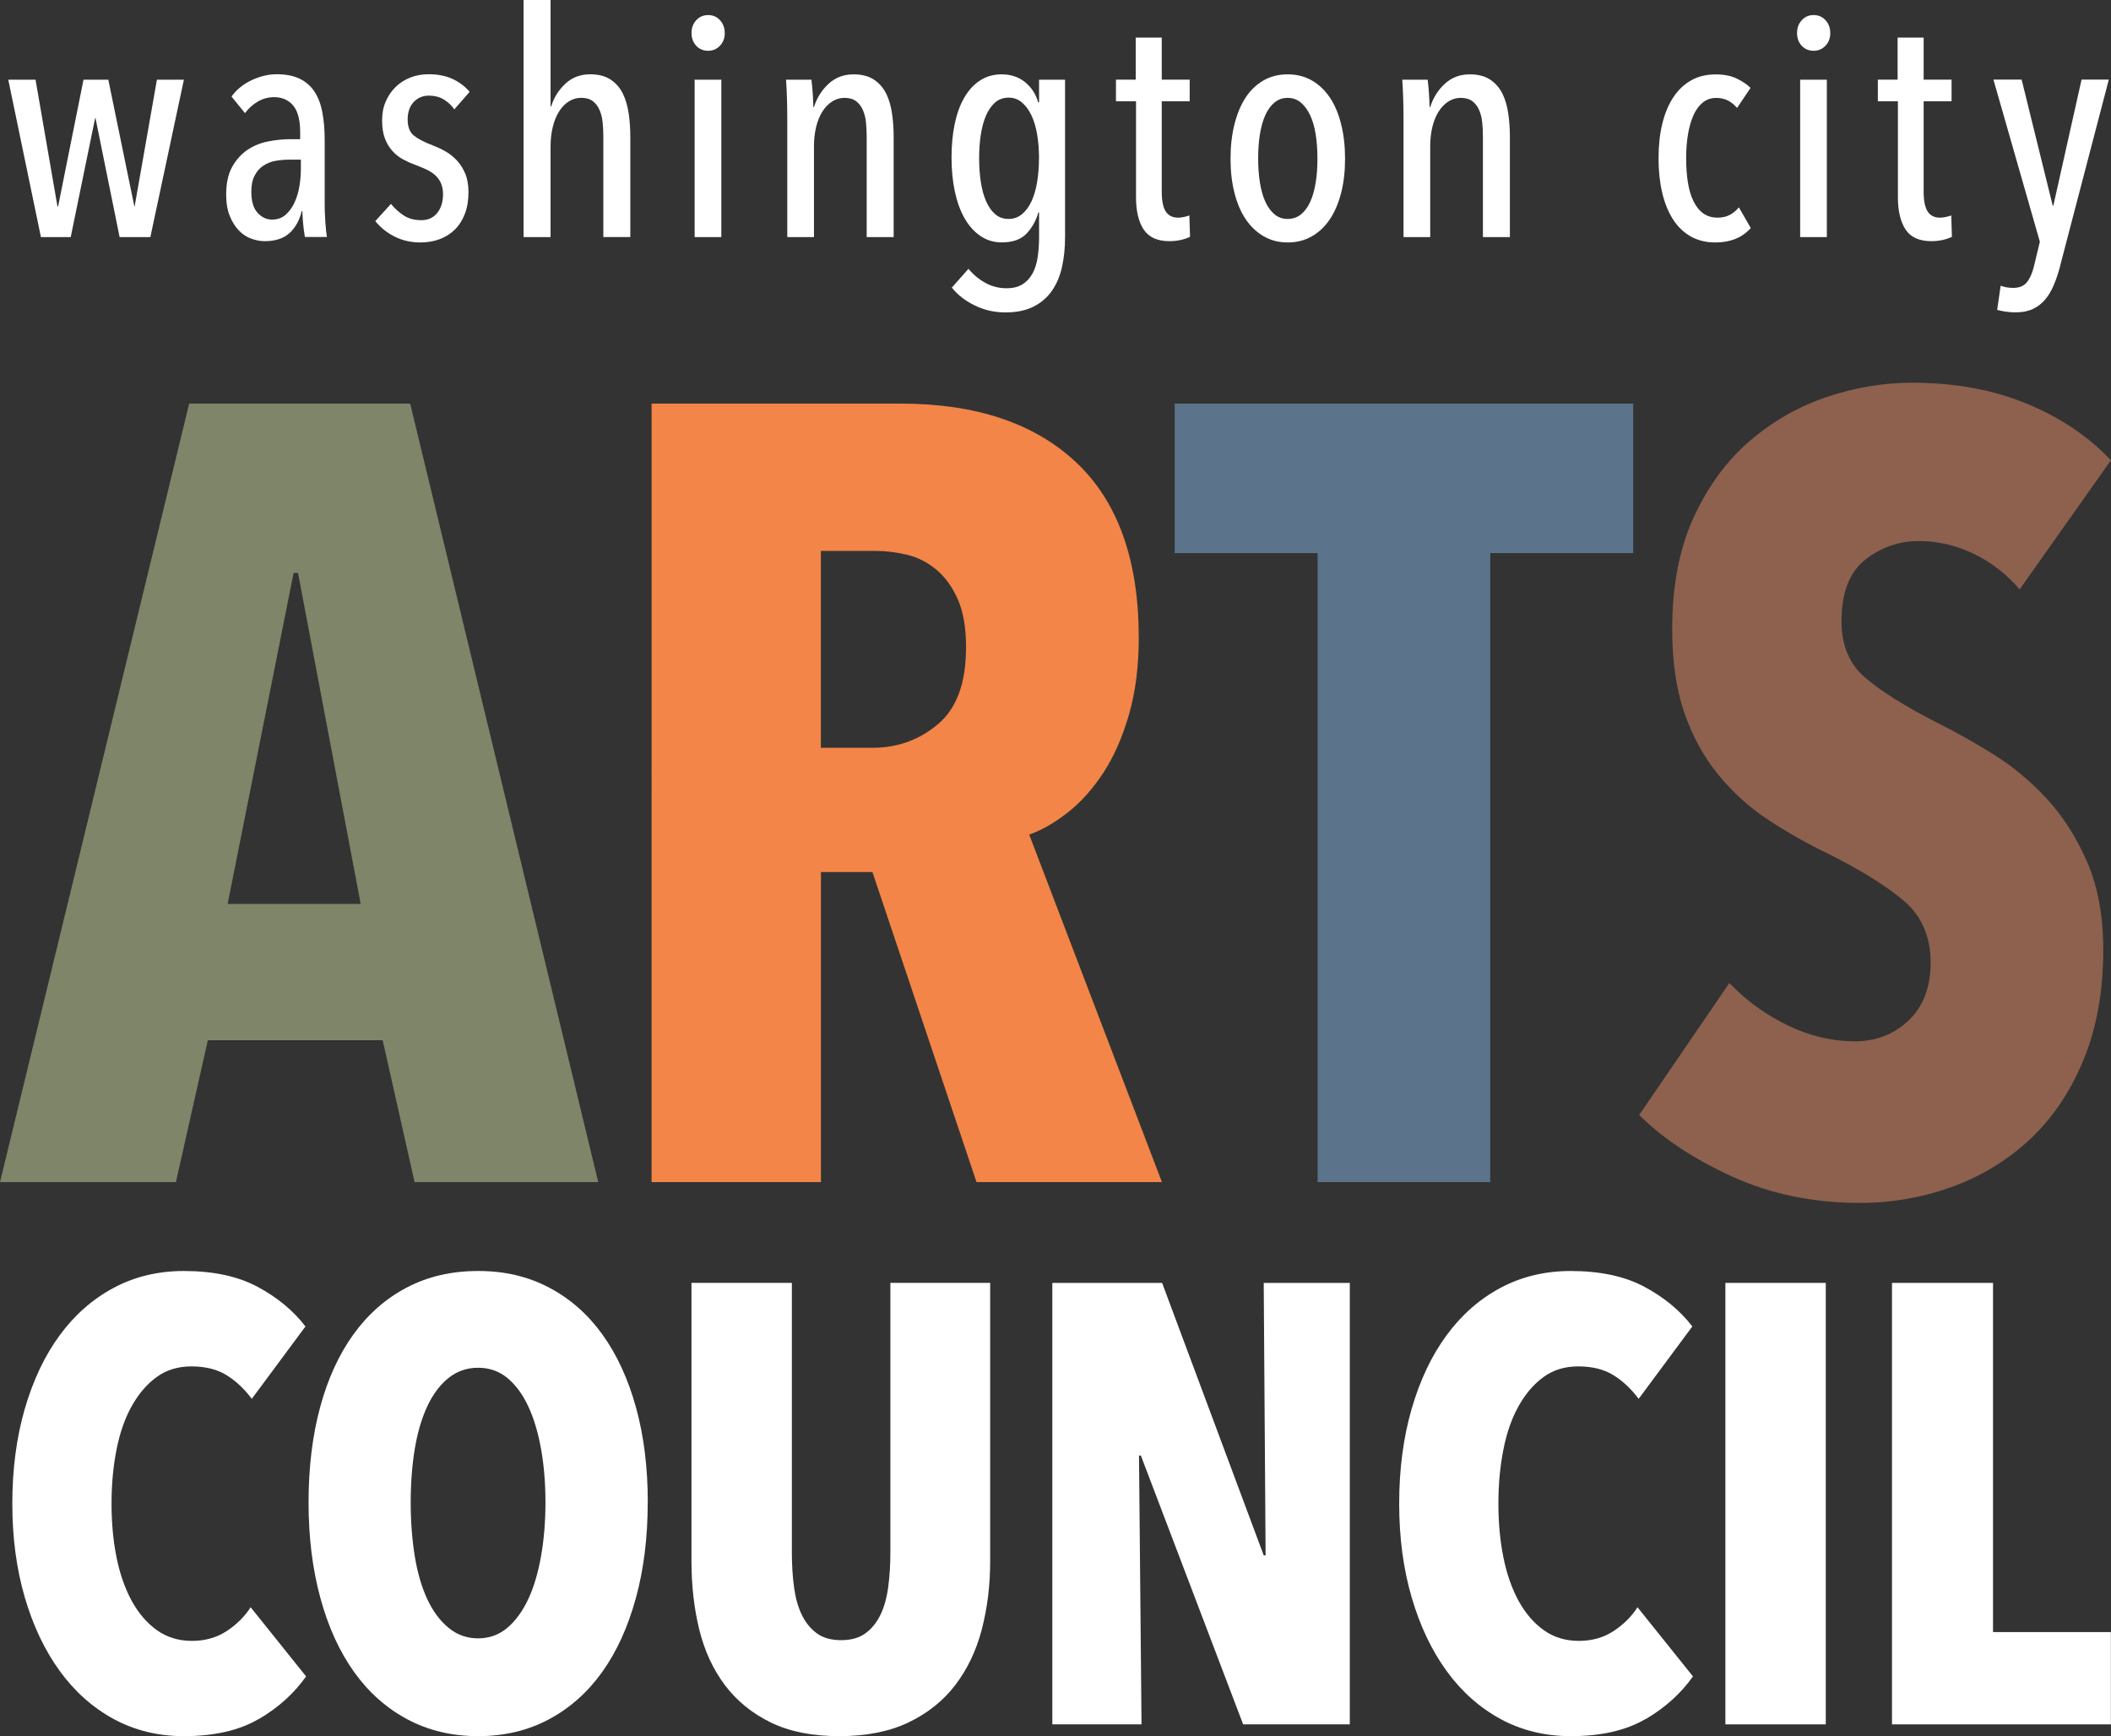 <?xml version="1.0" encoding="UTF-8"?><svg id="Layer_2" xmlns="http://www.w3.org/2000/svg" viewBox="0 0 360 296.1"><rect x="0" y="0" width="360" height="296.1" fill="#333333" stroke="none"/><defs><style>.cls-1{fill:#f28547;}.cls-2{fill:#fff;}.cls-3{fill:#7e8569;}.cls-4{fill:#8d614e;}.cls-5{fill:#5b738b;}</style></defs><g id="Outlined_Logos"><g><g><path class="cls-2" d="m25.64,40.44h-5.24l-4.12-20.33h-.05l-4.17,20.33h-5.08L1.41,13.59h4.65l3.74,21.61h.11l4.33-21.61h4.23l4.44,21.61h.05l3.8-21.61h4.6l-5.72,26.85Z"/><path class="cls-2" d="m52,40.44c-.14-.82-.25-1.64-.32-2.46s-.11-1.48-.11-1.98h-.11c-.39,1.6-1.1,2.86-2.11,3.77-1.02.91-2.42,1.36-4.2,1.36-.75,0-1.52-.14-2.3-.43-.79-.28-1.49-.75-2.11-1.39s-1.14-1.46-1.55-2.46c-.41-1-.62-2.23-.62-3.69,0-1.93.35-3.5,1.04-4.73.69-1.23,1.57-2.19,2.62-2.89,1.05-.7,2.22-1.17,3.5-1.42,1.28-.25,2.51-.38,3.69-.38h1.77v-1.18c0-2.1-.4-3.63-1.2-4.57-.8-.94-1.88-1.42-3.24-1.42-1,0-1.92.25-2.78.75-.86.5-1.59,1.16-2.19,1.98l-2.3-2.84c.89-1.21,2.05-2.15,3.48-2.81,1.43-.66,2.84-.99,4.23-.99,1.53,0,2.83.25,3.88.75,1.05.5,1.9,1.23,2.54,2.19.64.96,1.1,2.15,1.36,3.56.27,1.41.4,3,.4,4.79v10.86c0,.93.04,1.93.11,3.02.07,1.09.16,1.95.27,2.59h-3.74Zm-.69-13.21h-1.98c-.82,0-1.61.07-2.38.21-.77.14-1.45.42-2.06.83-.61.41-1.1.97-1.47,1.69-.38.71-.56,1.62-.56,2.73,0,1.64.36,2.84,1.07,3.61.71.77,1.53,1.15,2.46,1.15s1.7-.28,2.33-.83c.62-.55,1.13-1.26,1.52-2.11.39-.86.67-1.79.83-2.81.16-1.02.24-1.99.24-2.92v-1.55Z"/><path class="cls-2" d="m77.49,18.67c-.46-.68-1.06-1.24-1.79-1.69-.73-.45-1.6-.67-2.59-.67s-1.89.37-2.57,1.1c-.68.73-1.02,1.72-1.02,2.97s.35,2.16,1.04,2.73c.7.57,1.76,1.12,3.18,1.66.75.29,1.49.63,2.22,1.04.73.41,1.39.94,1.98,1.58s1.06,1.4,1.42,2.27c.36.87.53,1.92.53,3.13,0,1.39-.2,2.62-.62,3.69-.41,1.07-.98,1.96-1.71,2.68s-1.6,1.26-2.59,1.63-2.09.56-3.26.56c-1.6,0-3.07-.33-4.39-.99-1.32-.66-2.42-1.54-3.32-2.65l2.67-2.94c.61.75,1.32,1.4,2.14,1.95.82.55,1.84.83,3.05.83,1.14,0,2.04-.41,2.7-1.23.66-.82.99-1.89.99-3.21,0-.75-.13-1.39-.38-1.93s-.59-.99-1.02-1.36c-.43-.37-.94-.69-1.53-.96-.59-.27-1.22-.53-1.9-.78-.68-.25-1.35-.55-2.01-.91-.66-.36-1.26-.83-1.79-1.42s-.96-1.3-1.28-2.14c-.32-.84-.48-1.86-.48-3.08s.2-2.25.62-3.21c.41-.96.97-1.79,1.69-2.49.71-.7,1.55-1.23,2.51-1.61.96-.37,2-.56,3.1-.56,1.61,0,2.99.28,4.15.83,1.16.55,2.11,1.28,2.86,2.17l-2.62,3Z"/><path class="cls-2" d="m93.89,40.44h-4.6V0h4.6v18.13h.11c.46-1.5,1.27-2.78,2.41-3.85,1.14-1.07,2.55-1.61,4.23-1.61,1.43,0,2.59.3,3.5.91.91.61,1.6,1.41,2.09,2.41.48,1,.81,2.14.99,3.42.18,1.28.27,2.59.27,3.9v17.12h-4.6v-17.16c0-.75-.04-1.52-.11-2.31s-.24-1.5-.51-2.14-.65-1.16-1.15-1.55c-.5-.39-1.18-.59-2.03-.59-.75,0-1.44.21-2.09.62s-1.19.98-1.66,1.71c-.46.73-.82,1.61-1.07,2.63-.25,1.02-.38,2.14-.38,3.35v15.44Z"/><path class="cls-2" d="m123.6,5.62c0,.89-.28,1.62-.83,2.19s-1.22.85-2.01.85-1.5-.28-2.03-.85c-.53-.57-.8-1.3-.8-2.19s.27-1.58.8-2.17c.54-.59,1.21-.88,2.03-.88s1.5.29,2.03.88c.54.59.8,1.31.8,2.17Zm-5.14,34.82V13.59h4.55v26.85h-4.55Z"/><path class="cls-2" d="m147.8,40.44v-17.16c0-.75-.04-1.52-.11-2.31s-.24-1.5-.51-2.14-.65-1.16-1.15-1.55c-.5-.39-1.18-.59-2.03-.59-.75,0-1.44.21-2.09.62s-1.19.98-1.66,1.71c-.46.73-.82,1.61-1.07,2.63-.25,1.02-.37,2.14-.37,3.35v15.44h-4.55v-20.06c0-1.07-.02-2.22-.05-3.45-.04-1.23-.09-2.34-.16-3.34h4.33c.11.89.19,1.78.24,2.68s.08,1.55.08,1.98h.11c.5-1.57,1.33-2.89,2.49-3.96,1.16-1.07,2.58-1.61,4.25-1.61,1.43,0,2.59.3,3.5.91.91.61,1.6,1.41,2.09,2.41s.81,2.14.99,3.42c.18,1.28.27,2.59.27,3.9v17.12h-4.6Z"/><path class="cls-2" d="m177.19,13.59h4.44v26.85c0,1.82-.17,3.5-.51,5.05-.34,1.55-.91,2.91-1.71,4.07-.8,1.16-1.85,2.07-3.15,2.73-1.3.66-2.9.99-4.79.99s-3.54-.38-5.16-1.15c-1.62-.77-2.95-1.79-3.99-3.08l2.84-3.21c.78.96,1.73,1.76,2.84,2.38,1.11.62,2.32.94,3.64.94,1.1,0,2.01-.22,2.73-.67.71-.45,1.28-1.06,1.71-1.85.43-.78.72-1.71.88-2.78.16-1.07.24-2.21.24-3.42v-4.23h-.11c-.43,1.46-1.11,2.68-2.06,3.66-.95.98-2.34,1.47-4.2,1.47-1.36,0-2.57-.37-3.64-1.1-1.07-.73-1.97-1.74-2.7-3.02-.73-1.28-1.28-2.81-1.66-4.57-.37-1.77-.56-3.7-.56-5.8s.18-3.97.54-5.7c.36-1.73.9-3.23,1.63-4.49.73-1.27,1.63-2.25,2.7-2.94,1.07-.7,2.3-1.04,3.69-1.04,1.57,0,2.9.45,3.99,1.34,1.09.89,1.83,2.03,2.22,3.42h.16v-3.85Zm0,13.43c0-1.46-.11-2.83-.32-4.09-.21-1.27-.54-2.36-.99-3.29-.45-.93-.99-1.66-1.63-2.19-.64-.54-1.39-.8-2.25-.8s-1.65.27-2.27.8c-.62.54-1.14,1.27-1.55,2.19-.41.93-.71,2.02-.91,3.29-.2,1.27-.29,2.63-.29,4.09s.1,2.82.29,4.07c.2,1.25.5,2.34.91,3.26.41.93.93,1.66,1.55,2.19.62.53,1.38.8,2.27.8s1.61-.27,2.27-.8c.66-.54,1.2-1.27,1.63-2.19.43-.93.75-2.01.96-3.26.21-1.25.32-2.6.32-4.07Z"/><path class="cls-2" d="m201.38,40.92c-.64.14-1.28.21-1.93.21-2.07,0-3.54-.66-4.41-1.98-.87-1.32-1.31-3.16-1.31-5.51v-16.37h-3.42v-3.69h3.37v-7.17h4.44v7.17h4.76v3.69h-4.76v15.42c0,1.57.23,2.69.69,3.39s1.16,1.04,2.09,1.04c.32,0,.66-.04,1.02-.12.36-.08.66-.16.91-.26l.11,3.64c-.39.21-.91.39-1.55.54Z"/><path class="cls-2" d="m229.38,27.07c0,2.14-.22,4.08-.67,5.83-.45,1.75-1.09,3.25-1.92,4.49-.84,1.25-1.86,2.22-3.08,2.92-1.21.69-2.59,1.04-4.12,1.04s-2.85-.35-4.07-1.04c-1.21-.7-2.24-1.67-3.08-2.92-.84-1.25-1.48-2.74-1.92-4.49-.45-1.75-.67-3.69-.67-5.83s.22-4.1.67-5.88c.45-1.78,1.08-3.3,1.9-4.55.82-1.25,1.84-2.22,3.05-2.92,1.21-.7,2.58-1.04,4.12-1.04s2.91.35,4.12,1.04c1.21.69,2.24,1.67,3.08,2.92.84,1.25,1.48,2.76,1.92,4.55.45,1.78.67,3.74.67,5.88Zm-4.71-.03c0-1.46-.1-2.82-.29-4.08-.2-1.26-.51-2.36-.94-3.28-.43-.92-.96-1.65-1.6-2.19-.64-.53-1.39-.8-2.25-.8s-1.61.27-2.25.8c-.64.53-1.17,1.26-1.58,2.19-.41.93-.71,2.02-.91,3.28-.2,1.26-.29,2.62-.29,4.08s.1,2.81.29,4.05c.2,1.25.5,2.33.91,3.26.41.92.94,1.65,1.58,2.19s1.39.8,2.25.8,1.66-.27,2.3-.8,1.17-1.26,1.58-2.19c.41-.92.71-2.01.91-3.26.2-1.24.29-2.6.29-4.05Z"/><path class="cls-2" d="m252.89,40.44v-17.16c0-.75-.04-1.52-.11-2.31s-.24-1.5-.51-2.14-.65-1.16-1.15-1.55c-.5-.39-1.18-.59-2.03-.59-.75,0-1.44.21-2.09.62-.64.41-1.19.98-1.66,1.71-.46.73-.82,1.61-1.07,2.63-.25,1.02-.37,2.14-.37,3.35v15.44h-4.55v-20.06c0-1.07-.02-2.22-.05-3.45-.04-1.23-.09-2.34-.16-3.34h4.33c.11.89.19,1.78.24,2.68s.08,1.55.08,1.98h.11c.5-1.57,1.33-2.89,2.49-3.96,1.16-1.07,2.58-1.61,4.25-1.61,1.43,0,2.59.3,3.5.91.91.61,1.6,1.41,2.09,2.41s.81,2.14.99,3.42c.18,1.28.27,2.59.27,3.9v17.12h-4.6Z"/><path class="cls-2" d="m292.53,41.35c-1.61,0-3.01-.35-4.23-1.04-1.21-.7-2.22-1.68-3.02-2.94-.8-1.27-1.41-2.77-1.82-4.52-.41-1.75-.62-3.69-.62-5.83s.2-4.08.62-5.83,1.03-3.25,1.85-4.52c.82-1.27,1.84-2.25,3.05-2.94,1.21-.7,2.62-1.04,4.23-1.04,1.43,0,2.63.24,3.61.72.98.48,1.76,1.01,2.33,1.58l-2.3,3.42c-.43-.51-.93-.93-1.5-1.24s-1.27-.47-2.09-.47-1.6.26-2.25.78c-.64.52-1.17,1.23-1.58,2.14-.41.91-.72,1.99-.94,3.24-.21,1.25-.32,2.63-.32,4.13s.1,2.87.29,4.1c.2,1.23.51,2.3.94,3.19.43.89.98,1.59,1.66,2.09.68.5,1.5.75,2.46.75.82,0,1.52-.16,2.11-.48s1.1-.75,1.53-1.28l2.03,3.53c-1.46,1.64-3.48,2.46-6.04,2.46Z"/><path class="cls-2" d="m312.13,5.62c0,.89-.28,1.62-.83,2.19s-1.22.85-2.01.85-1.5-.28-2.03-.85c-.53-.57-.8-1.3-.8-2.19s.27-1.58.8-2.17c.54-.59,1.21-.88,2.03-.88s1.5.29,2.03.88c.54.59.8,1.31.8,2.17Zm-5.14,34.82V13.59h4.55v26.85h-4.55Z"/><path class="cls-2" d="m331.31,40.92c-.64.14-1.28.21-1.93.21-2.07,0-3.54-.66-4.41-1.98-.87-1.32-1.31-3.16-1.31-5.51v-16.37h-3.42v-3.69h3.37v-7.17h4.44v7.17h4.76v3.69h-4.76v15.42c0,1.57.23,2.69.69,3.39s1.16,1.04,2.09,1.04c.32,0,.66-.04,1.02-.12.36-.08.66-.16.91-.26l.11,3.64c-.39.21-.91.39-1.55.54Z"/><path class="cls-2" d="m351.35,45.31c-.32,1.21-.69,2.31-1.1,3.29-.41.98-.91,1.82-1.5,2.51-.59.69-1.29,1.23-2.11,1.6-.82.38-1.78.56-2.89.56-.61,0-1.2-.04-1.77-.13-.57-.09-1.03-.19-1.39-.29l.59-4.12c.68.25,1.39.37,2.14.37,1.03,0,1.81-.32,2.33-.96.52-.64.92-1.53,1.2-2.68l1.02-4.23-7.92-27.66h4.81l5.3,21.5h.11l4.81-21.5h4.65l-8.29,31.72Z"/></g><g><path class="cls-3" d="m70.7,201.6l-5.44-24.19h-29.82l-5.44,24.19H0L32.26,68.83h37.69l32.07,132.77h-31.32Zm-19.88-103.89h-.75l-11.25,56.45h22.69l-10.69-56.45Z"/><path class="cls-1" d="m166.53,201.6l-17.75-52.88h-8.78v52.88h-28.88V68.83h42.47c12.85,0,22.83,3.35,29.94,10.03,7.11,6.69,10.67,16.66,10.67,29.91,0,4.88-.56,9.25-1.68,13.13-1.12,3.88-2.59,7.19-4.39,9.94-1.81,2.75-3.83,5-6.07,6.75-2.24,1.75-4.42,3-6.54,3.75l22.63,59.26h-31.6Zm-1.78-91.14c0-3.38-.47-6.12-1.41-8.25-.94-2.12-2.16-3.81-3.66-5.06-1.5-1.25-3.16-2.09-4.97-2.53-1.81-.44-3.6-.66-5.34-.66h-9.38v33.57h8.81c4.25,0,7.97-1.34,11.16-4.03,3.19-2.69,4.78-7.03,4.78-13.03Z"/><path class="cls-5" d="m254.14,94.33v107.27h-29.44v-107.27h-24.38v-25.5h78.2v25.5h-24.38Z"/><path class="cls-4" d="m344.43,100.52c-2.25-2.63-4.88-4.66-7.88-6.09-3-1.44-6.13-2.16-9.38-2.16s-6.41,1.07-9.1,3.19c-2.69,2.13-4.03,5.64-4.03,10.52,0,4.13,1.37,7.36,4.13,9.67,2.75,2.32,6.81,4.86,12.19,7.61,3.02,1.5,6.2,3.29,9.53,5.35,3.33,2.07,6.39,4.6,9.16,7.61,2.77,3.01,5.07,6.6,6.89,10.8,1.82,4.2,2.74,9.17,2.74,14.93,0,7.14-1.13,13.43-3.4,18.88-2.26,5.45-5.32,9.95-9.15,13.52-3.84,3.57-8.27,6.26-13.29,8.08-5.03,1.81-10.23,2.72-15.6,2.72-8,0-15.28-1.5-21.85-4.5-6.56-3-11.85-6.5-15.85-10.5l15.38-22.5c2.87,3,6.19,5.41,9.94,7.22,3.75,1.81,7.56,2.72,11.44,2.72,3.63,0,6.69-1.19,9.19-3.56,2.5-2.37,3.75-5.69,3.75-9.94s-1.5-7.84-4.5-10.41c-3-2.56-7.38-5.28-13.13-8.16-3.63-1.75-7.03-3.69-10.22-5.81-3.19-2.12-6-4.69-8.44-7.69-2.44-3-4.35-6.5-5.72-10.5-1.38-4-2.06-8.75-2.06-14.25,0-7.37,1.22-13.72,3.66-19.03,2.44-5.31,5.63-9.66,9.56-13.03,3.94-3.38,8.31-5.88,13.13-7.5,4.81-1.62,9.66-2.44,14.53-2.44,7.25,0,13.75,1.18,19.5,3.54,5.75,2.36,10.56,5.59,14.44,9.68l-15.57,22.03Z"/></g><g><path class="cls-2" d="m44.11,293.17c-3.33,1.95-7.59,2.92-12.76,2.92-4.4,0-8.38-.98-11.96-2.92-3.58-1.95-6.65-4.68-9.2-8.19-2.55-3.51-4.54-7.69-5.96-12.55-1.42-4.86-2.13-10.19-2.13-16.01s.71-11.27,2.13-16.16c1.42-4.89,3.4-9.07,5.96-12.55,2.55-3.47,5.62-6.17,9.2-8.08,3.58-1.91,7.57-2.87,11.96-2.87,5.03,0,9.23.9,12.6,2.71,3.37,1.81,6.08,4.06,8.14,6.75l-9.15,12.34c-1.28-1.7-2.71-3.05-4.31-4.04-1.6-.99-3.6-1.49-6.01-1.49-2.27,0-4.24.6-5.9,1.81-1.67,1.21-3.08,2.86-4.25,4.95-1.17,2.09-2.04,4.57-2.6,7.44-.57,2.87-.85,5.94-.85,9.2s.28,6.31.85,9.15c.57,2.84,1.44,5.32,2.6,7.45,1.17,2.13,2.61,3.79,4.31,5,1.7,1.21,3.69,1.81,5.96,1.81s4.25-.57,5.96-1.7c1.7-1.13,3.05-2.48,4.04-4.04l9.46,11.8c-2.06,2.91-4.75,5.34-8.08,7.29Z"/><path class="cls-2" d="m110.46,256.22c0,5.96-.67,11.4-2.02,16.32-1.35,4.93-3.26,9.13-5.74,12.6-2.48,3.47-5.51,6.17-9.09,8.08-3.58,1.91-7.6,2.87-12.07,2.87s-8.49-.96-12.07-2.87c-3.58-1.91-6.61-4.61-9.09-8.08-2.48-3.47-4.4-7.67-5.74-12.6-1.35-4.93-2.02-10.37-2.02-16.32s.66-11.36,1.97-16.22c1.31-4.86,3.21-9,5.69-12.44,2.48-3.44,5.51-6.1,9.09-7.98,3.58-1.88,7.64-2.82,12.18-2.82s8.49.94,12.07,2.82c3.58,1.88,6.61,4.54,9.09,7.98,2.48,3.44,4.4,7.59,5.74,12.44,1.35,4.86,2.02,10.26,2.02,16.22Zm-17.44,0c0-3.26-.25-6.29-.75-9.09-.5-2.8-1.22-5.23-2.18-7.28-.96-2.06-2.15-3.67-3.56-4.84-1.42-1.17-3.08-1.75-5-1.75s-3.6.59-5.05,1.75c-1.45,1.17-2.66,2.78-3.62,4.84-.96,2.06-1.67,4.49-2.13,7.28-.46,2.8-.69,5.83-.69,9.09s.23,6.31.69,9.15c.46,2.84,1.17,5.28,2.13,7.34.96,2.06,2.16,3.69,3.62,4.89,1.45,1.21,3.14,1.81,5.05,1.81s3.58-.6,5-1.81c1.42-1.2,2.6-2.84,3.56-4.89.96-2.05,1.68-4.5,2.18-7.34.5-2.84.75-5.88.75-9.15Z"/><path class="cls-2" d="m167.43,277.91c-.96,3.62-2.46,6.77-4.52,9.46-2.06,2.7-4.72,4.82-7.98,6.38-3.26,1.56-7.2,2.34-11.8,2.34s-8.51-.78-11.7-2.34c-3.19-1.56-5.8-3.69-7.82-6.38-2.02-2.69-3.47-5.85-4.36-9.46-.89-3.62-1.33-7.51-1.33-11.7v-47.43h17.12v45.94c0,2.13.12,4.11.37,5.96.25,1.84.69,3.42,1.33,4.73.64,1.31,1.49,2.36,2.55,3.14,1.06.78,2.45,1.17,4.15,1.17s3.08-.39,4.15-1.17c1.06-.78,1.91-1.82,2.55-3.14.64-1.31,1.08-2.89,1.33-4.73.25-1.84.37-3.83.37-5.96v-45.94h17.02v47.43c0,4.18-.48,8.08-1.44,11.7Z"/><path class="cls-2" d="m212,294.08l-17.44-45.84h-.32l.43,45.84h-15.21v-75.29h18.72l17.33,46.47h.32l-.32-46.47h14.68v75.29h-18.18Z"/><path class="cls-2" d="m280.62,293.17c-3.33,1.95-7.59,2.92-12.76,2.92-4.4,0-8.38-.98-11.96-2.92-3.58-1.95-6.65-4.68-9.2-8.19-2.55-3.51-4.54-7.69-5.96-12.55-1.42-4.86-2.13-10.19-2.13-16.01s.71-11.27,2.13-16.16c1.42-4.89,3.4-9.07,5.96-12.55,2.55-3.47,5.62-6.17,9.2-8.08,3.58-1.91,7.57-2.87,11.96-2.87,5.03,0,9.23.9,12.6,2.71,3.37,1.81,6.08,4.06,8.14,6.75l-9.15,12.34c-1.28-1.7-2.71-3.05-4.31-4.04-1.6-.99-3.6-1.49-6.01-1.49-2.27,0-4.24.6-5.9,1.81-1.67,1.21-3.08,2.86-4.25,4.95-1.17,2.09-2.04,4.57-2.6,7.44-.57,2.87-.85,5.94-.85,9.2s.28,6.31.85,9.15c.57,2.84,1.44,5.32,2.6,7.45,1.17,2.13,2.61,3.79,4.31,5,1.7,1.21,3.69,1.81,5.96,1.81s4.25-.57,5.96-1.7c1.7-1.13,3.05-2.48,4.04-4.04l9.46,11.8c-2.06,2.91-4.75,5.34-8.08,7.29Z"/><path class="cls-2" d="m294.24,294.08v-75.29h17.12v75.29h-17.12Z"/><path class="cls-2" d="m322.65,294.08v-75.29h17.23v59.55h20.1v15.74h-37.33Z"/></g></g></g></svg>